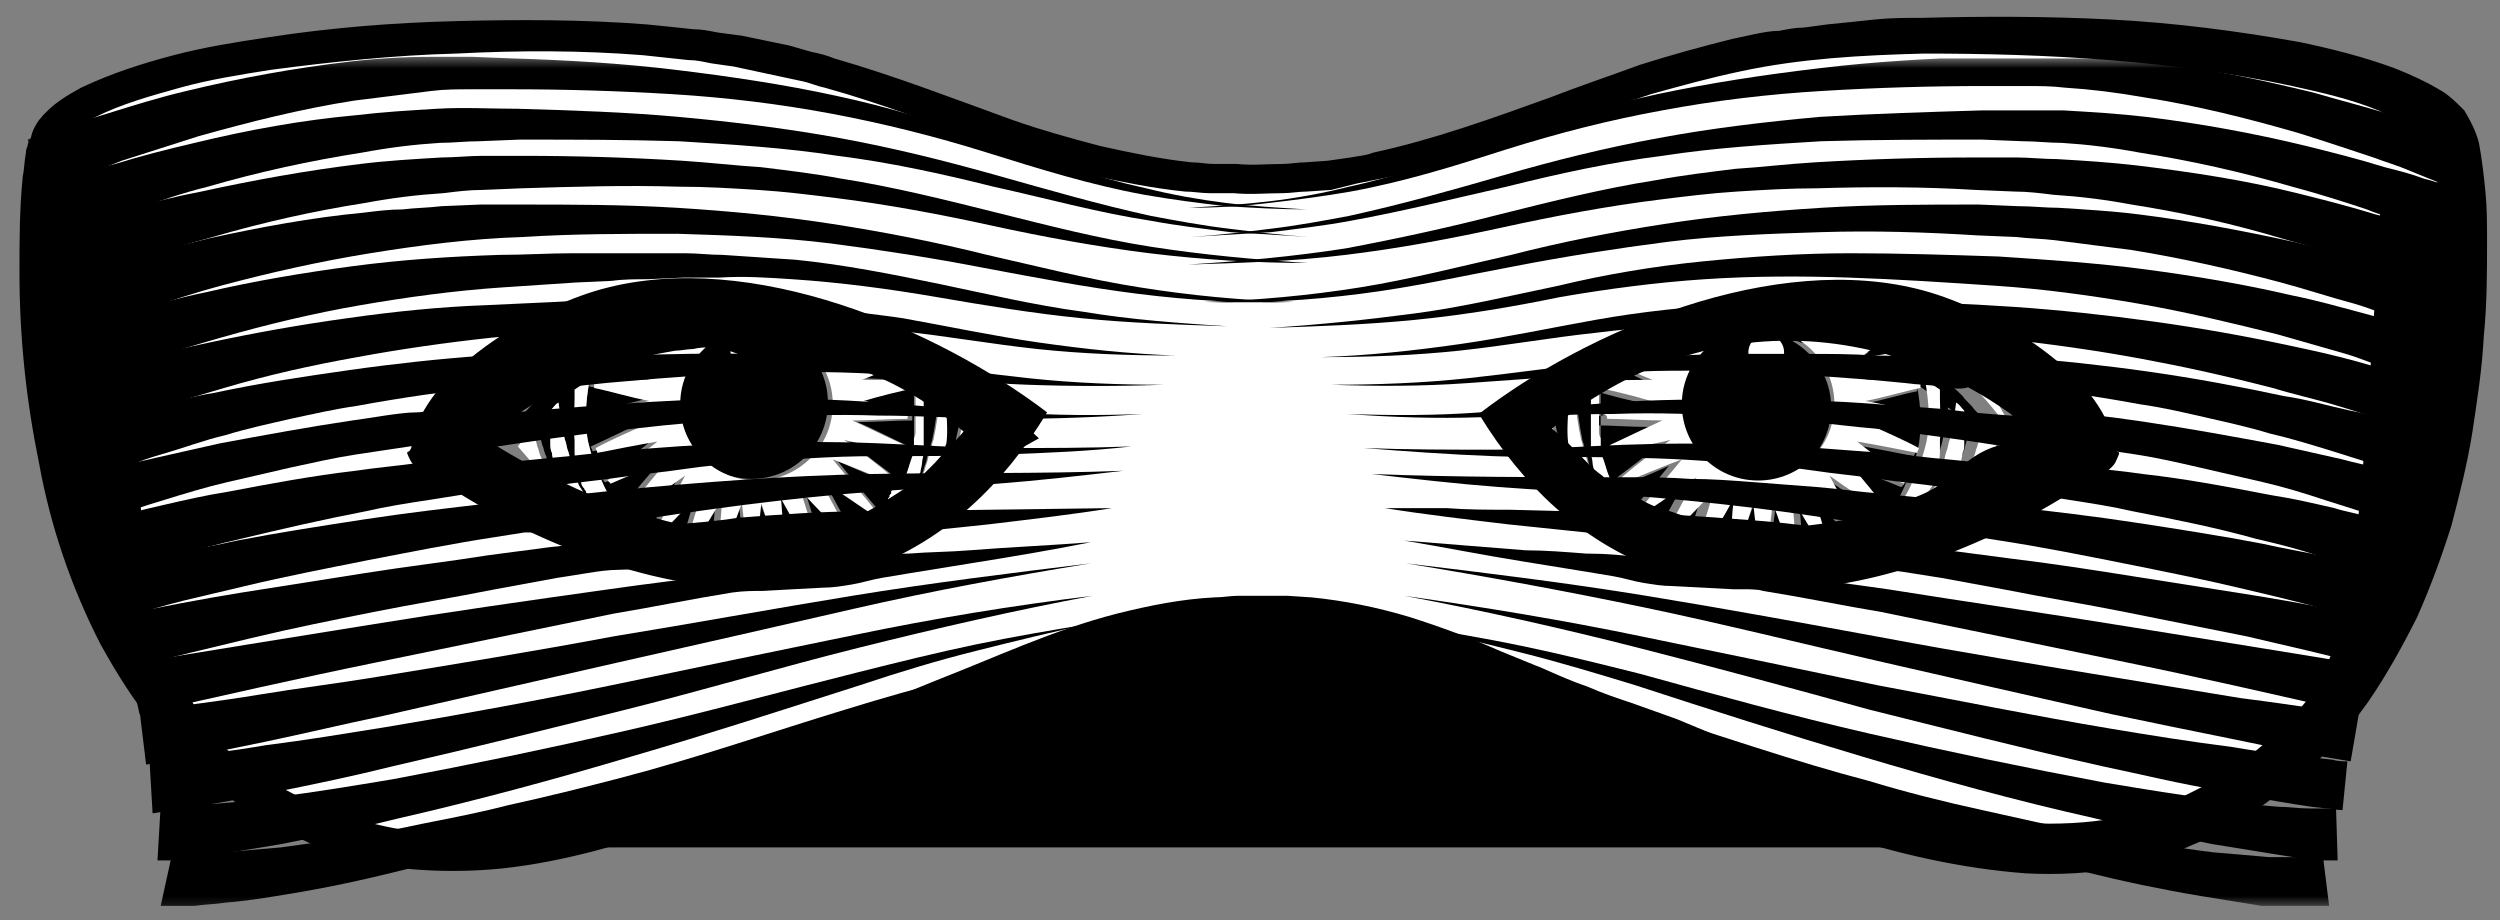 <svg xmlns="http://www.w3.org/2000/svg" xmlns:xlink="http://www.w3.org/1999/xlink" viewBox="0 0 154 56.7"><rect x="0" y="0" width="154" height="56.7" fill="#808080" stroke="none"/><style>.st2,.st3{clip-path:url(#SVGID_6_)}.st3{fill:#fff}.st6{clip-path:url(#SVGID_10_)}.st10{clip-path:url(#SVGID_17_)}.st11{enable-background:new}.st15{clip-path:url(#SVGID_23_)}.st18{clip-path:url(#SVGID_27_)}.st19{clip-path:url(#SVGID_30_)}.st23{clip-path:url(#SVGID_36_)}</style><defs><path id="SVGID_1_" d="M30.8 34.8h100.6v18.4H30.8z"/></defs><clipPath id="SVGID_2_"><use xlink:href="#SVGID_1_" overflow="visible"/></clipPath><path clip-path="url(#SVGID_2_)" d="M31.8 35.8h98.6v16.4H31.8z"/><defs><path id="SVGID_3_" d="M0 0h154v55.9H0z"/></defs><clipPath id="SVGID_4_"><use xlink:href="#SVGID_3_" overflow="visible"/></clipPath><g clip-path="url(#SVGID_4_)"><defs><path id="SVGID_5_" d="M0 0h154v55.9H0z"/></defs><clipPath id="SVGID_6_"><use xlink:href="#SVGID_5_" overflow="visible"/></clipPath><path class="st2" d="M42.2 33.8c.5-.9 1.3-2.1 1.9-3.2-.1 1.1-.2 2.5-.3 3.5-.5-.1-1-.2-1.6-.3M45.5 30.9c.1 1.1.3 2.3.4 3.3-.5 0-1.1 0-1.6-.1.4-.9.8-2.2 1.2-3.2M46.8 30.9c.4 1 .8 2.3 1.1 3.2-.5.1-1 .1-1.6.1.2-1 .4-2.2.5-3.3M48.1 30.6c.6 1 1.4 2.3 1.9 3.2-.5.1-1.1.2-1.7.3 0-1-.1-2.4-.2-3.5"/><path class="st2" d="M60.9 26.5c-.2.3-.4.6-.7.9-.1-.1-.1-.2-.2-.3l-.1-.1c-.1-.1-.1-.2-.2-.2-.1-.1-.1-.2-.2-.3l-.1-.1-.3-.3c-.1.4-.2.9-.3 1.4-.1.2-.1.4-.2.6-.1.2-.1.4-.2.6-.1.4-.3.7-.5 1 0 .1-.1.1-.1.2 0 0 0 .1-.1.1-.1.1-.2.1-.3.2 0-.1.1-.1.1-.2s.1-.1.1-.2.1-.1.1-.2c.1-.3.2-.6.3-1 0-.2.1-.4.1-.6 0-.2 0-.4.1-.6.1-.8 0-1.6 0-2.2v-.1l-.4-.4c-.1.7-.2 1.6-.4 2.5-.1.2-.1.5-.2.7-.1.2-.1.4-.2.7-.1.2-.1.4-.2.6 0 .1-.1.2-.1.3 0 .1-.1.2-.1.3-.1.2-.2.3-.2.4 0 .1-.1.1-.1.2l-.1.1-.2.2-.1.1v-.1s.1-.1.1-.2c0 0 0-.1.1-.1 0-.1.1-.1.1-.2.1-.1.1-.3.2-.4 0-.1 0-.2.1-.3 0-.1 0-.2.1-.3 0-.2.1-.4.1-.6 0-.2.1-.4.1-.7v-.7-2.5c0-.3 0-.6-.1-.8-.2-.2-.4-.3-.6-.4 0 .1 0 .2.1.3 0 .1 0 .3.1.4V27.8c0 .2-.1.3-.1.4-.2.5-.3 1.1-.6 1.6V30.1c-.6-.2-.6-.1-.6-.1v.1c0 .1-.1.1-.1.2v.1l-.1.1v.1c0 .1-.1.1-.1.1v.1c0 .1-.1.1-.1.2-.1.2-.3.4-.4.6 0 .1-.1.1-.1.2s-.1.1-.1.2l-.1.1c0 .1-.1.1-.1.2-.1.1-.2.3-.4.4-.1.1-.3.2-.4.4l-.2.2c-.1 0-.2.1-.3.1-.6.2-1.2.4-1.8.5-.3-1-.7-2.4-1.1-3.6.9 1 2.1 2.2 2.8 2.9l.2-.2c-.5-.9-1.3-2.4-1.9-3.5 1.1.7 2.4 1.6 3.2 2.2.1-.1.1-.2.2-.3-.7-.8-1.7-2-2.5-3 1.1.5 2.5 1.1 3.5 1.4.1-.1.1-.2.2-.3-.8-.6-2-1.5-3-2.3 1.1.2 2.5.5 3.6.7 0-.1.1-.3.1-.4-.9-.4-2.2-1.1-3.2-1.5 1.1 0 2.4-.1 3.4-.1v-.5c-1-.2-2.2-.5-3.3-.8 1-.2 2.2-.5 3.2-.8 0-.1 0-.3-.1-.4-1 0-2.2-.1-3.2-.1.8-.4 1.6-.8 2.4-1.1-.1 0-.2-.1-.2-.1-.1 0-.2-.1-.2-.1l-.6-.3c-.6.1-1.2.2-1.7.3.3-.2.5-.4.8-.6-.2 0-.3-.1-.5-.1-.1 0-.2 0-.3-.1-.1 0-.2 0-.3-.1-.2 0-.3-.1-.5-.1-.1 0-.2 0-.3-.1h-.2c-.2 0-.4-.1-.6-.1H49.1c-.2 0-.4 0-.5-.1 1.4.8 2.4 2.3 2.4 4.1 0 2.6-2.1 4.7-4.7 4.7s-4.7-2.1-4.7-4.7c0-1.8 1-3.3 2.4-4.1-.2 0-.4 0-.5.1h-1.4-.1c-.2 0-.4.1-.6.1h-.2c-.1 0-.2 0-.3.1-.2 0-.3.1-.5.1-.1 0-.2 0-.3.1-.1 0-.2 0-.3.1-.2 0-.3.1-.5.1.3.2.6.4.8.6-.5-.1-1.1-.2-1.7-.3-.2.1-.4.2-.7.3-.1 0-.2.1-.2.1-.1 0-.2.1-.2.1.8.4 1.6.8 2.4 1.1-1.1 0-2.4.1-3.4.1v.4c1 .2 2.3.6 3.4.8-1.1.3-2.5.6-3.5.8v.4c1 0 2.5.1 3.6.1-1.1.5-2.5 1.2-3.4 1.6 0 .1.1.2.1.3 1-.2 2.5-.5 3.7-.7-1 .8-2.3 1.8-3.1 2.4 0 0 0 .1.1.1 0 0 0 .1.1.1 1-.4 2.5-1 3.6-1.5-.9 1-2 2.3-2.6 3.1l.2.2c.9-.6 2.2-1.5 3.4-2.3-.7 1.2-1.5 2.8-2 3.7l.2.2c.7-.7 1.9-2 2.9-3-.4 1.2-.8 2.6-1.1 3.6-.6-.2-1.2-.3-1.8-.6-.1 0-.2-.1-.4-.1-.6-.5-1.1-1-1.5-1.5-.4-.5-.8-1.1-1.1-1.8-.3-.7-.6-1.4-.8-2.2-.2-.7-.2-1.4-.2-2.1 0-.6.1-1.3.2-1.9v-.1l-.9.6v.6c0 .7-.1 1.6 0 2.5v.7c0 .2 0 .4.1.7 0 .2.1.4.1.6 0 .1 0 .2.1.3 0 .1 0 .2.1.3.1.2.1.3.2.4 0 .1.1.1.1.2s.1.1.1.1c0 .1.1.2.1.2v.1l-.1-.1-.2-.2-.1-.1c0-.1-.1-.1-.1-.2-.1-.1-.2-.3-.2-.4 0-.1-.1-.2-.1-.3 0-.1-.1-.2-.1-.3-.1-.2-.2-.4-.2-.6-.1-.2-.1-.4-.2-.7-.1-.2-.1-.5-.2-.7-.2-.8-.3-1.6-.4-2.3-.2.1-.3.3-.5.5v2c0 .2 0 .4.1.6 0 .2.1.4.1.6.1.4.2.7.3 1 0 .1.1.1.1.2-.1-.1-.3-.2-.4-.4-.1-.2-.2-.5-.3-.7-.1-.2-.1-.4-.2-.6-.1-.2-.1-.4-.2-.6-.1-.4-.2-.8-.3-1.1-.3.3-.6.7-.9 1.1-.2-.3-.4-.6-.7-.9.4-.6.8-1.1 1.3-1.6.2-.3.5-.5.7-.8.2-.3.5-.5.8-.7.9-.8 1.8-1.5 2.8-2.1 2.7-1.6 5.8-2.5 9.2-2.5 3.3 0 6.4.9 9.1 2.5 1.3.8 2.6 1.7 3.7 2.8l.5.5c.3.6.8 1.2 1.3 1.9"/><path class="st3" d="M55.9 25.8c-1 0-2.3.1-3.4.1 1.1.5 2.3 1.1 3.2 1.5 0 .1-.1.3-.1.4-1-.2-2.4-.4-3.6-.7 1 .7 2.2 1.6 3 2.3-.1.1-.1.2-.2.3-1-.4-2.4-1-3.5-1.4.8 1 1.9 2.2 2.5 3-.1.1-.1.2-.2.3-.9-.6-2.2-1.5-3.2-2.2.7 1.2 1.4 2.6 1.9 3.5l-.2.2c-.7-.7-1.9-1.9-2.8-2.9.4 1.2.8 2.6 1.1 3.6-.1 0-.2.1-.4.1-.6-.9-1.3-2.1-1.9-3.2.1 1.1.2 2.5.3 3.5H48c-.3-.9-.8-2.2-1.1-3.2-.1 1.1-.3 2.3-.4 3.3h-.4c-.1-1-.3-2.3-.4-3.3-.4 1-.8 2.3-1.1 3.2h-.4c.1-1 .2-2.4.3-3.5-.6 1-1.4 2.3-1.9 3.2-.1 0-.2-.1-.4-.1.3-1 .7-2.5 1.1-3.6-1 1-2.2 2.3-2.9 3-.1 0-.1-.1-.2-.2.5-.9 1.3-2.4 2-3.7-1.1.8-2.5 1.7-3.4 2.3l-.2-.2c.7-.8 1.7-2.1 2.6-3.1-1.2.5-2.7 1.1-3.6 1.5 0 0 0-.1-.1-.1 0 0 0-.1-.1-.1.8-.6 2.1-1.6 3.1-2.4-1.2.2-2.7.5-3.7.7 0-.1-.1-.2-.1-.3.9-.5 2.3-1.1 3.4-1.6-1.2 0-2.6-.1-3.6-.1v-.4c1-.3 2.4-.6 3.5-.8-1.1-.2-2.4-.6-3.4-.8v-.2-.2c1 0 2.3-.1 3.4-.1-.8-.4-1.6-.8-2.4-1.1.1 0 .2-.1.2-.1.1 0 .2-.1.2-.1.2-.1.4-.2.7-.3.6.1 1.2.2 1.7.3-.3-.2-.5-.4-.8-.6.2 0 .3-.1.5-.1.1 0 .2 0 .3-.1.1 0 .2 0 .3-.1.2 0 .3-.1.5-.1.1 0 .2 0 .3-.1h.2c.2 0 .4-.1.6-.1H43.8c.2 0 .4 0 .5-.1-1.4.8-2.4 2.3-2.4 4.1 0 2.6 2.1 4.7 4.7 4.7s4.7-2.1 4.7-4.7c0-1.8-1-3.3-2.4-4.1.2 0 .4 0 .5.1h1.5c.2 0 .4.1.6.1h.2c.1 0 .2 0 .3.1.2 0 .3.1.5.1.1 0 .2 0 .3.1.1 0 .2 0 .3.1.2 0 .3.1.5.1-.3.2-.6.4-.8.6.5-.1 1.1-.2 1.7-.3l.6.3c.1 0 .2.1.2.1.1 0 .2.1.2.1-.8.4-1.6.8-2.4 1.1 1 0 2.3 0 3.2.1 0 .1.1.3.1.4-1 .2-2.2.5-3.2.8 1.1.2 2.3.5 3.3.8-.6 0-.6.1-.6.3"/><path class="st3" d="M47.2 21.7c0 .6-.5 1.1-1.1 1.1-.6 0-1.1-.5-1.1-1.1 0-.6.5-1.1 1.1-1.1.6 0 1.1.5 1.1 1.1"/><path class="st3" d="M61.2 26.4c-.1.1.1-.2 0 0-3.3-4.7-8.8-7.9-15-7.9-6.2 0-11.7 3.1-15 7.9l-.1-.2c2.9-5.8 7.7-10.3 15.1-10.3 7.4 0 12.1 4.6 15 10.5M60.6 28.2c-3.4 4.4-8.6 8-14.5 8-6.2 0-11.7-4-15-8.7 3.3 4.7 8.8 7.9 15 7.9 5.9-.1 11.2-2.9 14.5-7.2"/><path class="st3" d="M33.3 28.1c-.1-.2-.1-.4-.2-.6-.1-.4-.2-.8-.3-1.1-.3.3-.6.7-.9 1.1.6.7 1.2 1.4 1.8 2-.1-.2-.2-.5-.3-.7.1-.3 0-.5-.1-.7M38.2 31.5c-.4-.5-.8-1.1-1.1-1.8-.3-.7-.6-1.4-.8-2.2-.2-.7-.2-1.4-.2-2.1 0-.6.1-1.3.2-1.9v-.1l-.9.6v.6c0 .7-.1 1.6 0 2.5v.7c0 .2 0 .4.1.7 0 .2.1.4.1.6 0 .1 0 .2.1.3 0 .1 0 .2.1.3 0 .2.1.3.2.4 0 .1.1.1.1.2s.1.1.1.1c0 .1.1.2.1.2v.1l-.1-.1-.2-.2-.1-.1c0-.1-.1-.1-.1-.2-.1-.1-.2-.3-.2-.4 0-.1-.1-.2-.1-.3 0-.1-.1-.2-.1-.3-.1-.2-.2-.4-.2-.6-.1-.2-.1-.4-.2-.7-.1-.2-.1-.5-.2-.7-.2-.8-.3-1.6-.4-2.3-.2.1-.3.3-.5.5v2c0 .2 0 .4.1.6 0 .2.1.4.1.6.1.4.2.7.3 1 0 .1.1.1.1.2 1.6 1.4 3.4 2.5 5.4 3.3-.8-.4-1.3-1-1.7-1.5M60.1 27.1c-.1 0-.1 0 0 0-.1-.1-.2-.2-.2-.3-.1-.1-.1-.2-.2-.3l-.1-.1-.3-.3c-.1.4-.2.9-.3 1.4-.1.2-.1.4-.2.6-.1.2-.1.4-.2.6-.1.4-.3.7-.5 1 0 .1-.1.1-.1.2 0 0 0 .1-.1.1.9-.8 1.7-1.6 2.5-2.6-.2-.1-.3-.2-.3-.3"/><path class="st3" d="M58.1 28.5c0-.2.1-.4.1-.6 0-.2 0-.4.1-.6.1-.8 0-1.6 0-2.2V25l-.4-.4c-.1.7-.2 1.6-.4 2.5-.1.2-.1.5-.2.7-.1.2-.1.4-.2.7-.1.2-.1.4-.2.6 0 .1-.1.2-.1.3 0 .1-.1.2-.1.3-.1.2-.2.3-.2.4 0 .1-.1.1-.1.2l-.1.1-.2.2-.1.1v-.1s.1-.1.1-.2c0 0 0-.1.1-.1 0-.1.1-.1.1-.2.1-.1.1-.3.2-.4 0-.1 0-.2.1-.3 0-.1 0-.2.1-.3 0-.2.1-.4.1-.6 0-.2.1-.4.1-.7v-.7-2.5c0-.3 0-.6-.1-.8-.2-.2-.4-.3-.6-.4 0 .1 0 .2.1.3 0 .1 0 .3.1.4V26.5c0 .2 0 .3-.1.5v.7c0 .2-.1.3-.1.4-.2.5-.3 1.1-.6 1.6V30c-.6-.1-.6 0-.6 0v.1c0 .1-.1.1-.1.2v.1l-.1.1v.1l-.1.1v.1c0 .1-.1.1-.1.2-.1.2-.3.4-.4.6-.2.2-.3.4-.5.6-.1.1-.2.3-.4.4-.1.1-.3.2-.4.4l-.2.2c1.8-.7 3.6-1.7 5.1-2.9 0-.1.1-.1.1-.2s.1-.1.1-.2.1-.1.1-.2c-.2-.4-.1-.8 0-1.2"/><path class="st2" d="M112.7 33.8c-.5-.9-1.3-2.1-1.9-3.2.1 1.1.2 2.5.3 3.5.5-.1 1-.2 1.6-.3M109.4 30.9c-.1 1.1-.3 2.3-.4 3.3.5 0 1.1 0 1.6-.1-.4-.9-.8-2.2-1.2-3.2M108.1 30.9c-.4 1-.8 2.3-1.1 3.2.5.1 1 .1 1.6.1-.2-1-.4-2.2-.5-3.3M106.8 30.6c-.6 1-1.4 2.3-1.9 3.2.5.1 1.1.2 1.7.3 0-1 .1-2.4.2-3.5"/><path class="st2" d="M94 26.5c.2.3.4.6.7.9.1-.1.1-.2.2-.3l.1-.1c.1-.1.1-.2.2-.2.1-.1.1-.2.2-.3l.1-.1.3-.3c.1.4.2.9.3 1.4.1.2.1.4.2.6.1.2.1.4.2.6.1.4.3.7.5 1 0 .1.1.1.1.2 0 0 0 .1.1.1.1.1.2.1.3.2 0-.1-.1-.1-.1-.2s-.1-.1-.1-.2-.1-.1-.1-.2c-.1-.3-.2-.6-.3-1 0-.2-.1-.4-.1-.6 0-.2 0-.4-.1-.6-.1-.8 0-1.6 0-2.2v-.1l.4-.4c.1.7.2 1.6.4 2.5.1.2.1.5.2.7.1.2.1.4.2.7.1.2.1.4.2.6 0 .1.1.2.1.3 0 .1.1.2.1.3.1.2.2.3.2.4 0 .1.1.1.1.2l.1.1.2.2.1.1v-.1s-.1-.1-.1-.2c0 0 0-.1-.1-.1 0-.1-.1-.1-.1-.2-.1-.1-.1-.3-.2-.4 0-.1 0-.2-.1-.3 0-.1 0-.2-.1-.3 0-.2-.1-.4-.1-.6 0-.2-.1-.4-.1-.7v-.7-2.5c0-.3 0-.6.1-.8.2-.2.4-.3.6-.4 0 .1 0 .2-.1.3 0 .1 0 .3-.1.4V27.8c0 .2.1.3.1.4.2.5.3 1.1.6 1.6V30.1c0 .1.1.1.1.2v.1c0 .1.1.1.1.2v.1l.1.1v.1c0 .1.1.1.1.1v.1c0 .1.1.1.1.2.1.2.3.4.4.6 0 .1.1.1.1.2s.1.1.1.2l.1.1c0 .1.1.1.1.2.1.1.2.3.4.4.1.1.3.2.4.4l.2.2c.1 0 .2.1.3.1.6.2 1.2.4 1.8.5.3-1 .7-2.4 1.1-3.6-.9 1-2.1 2.2-2.8 2.9l-.2-.2c.5-.9 1.3-2.4 1.9-3.5-1.1.7-2.4 1.6-3.2 2.2-.1-.1-.1-.2-.2-.3.7-.8 1.7-2 2.5-3-1.1.5-2.5 1.1-3.5 1.4-.1-.1-.1-.2-.2-.3.8-.6 2-1.5 3-2.3-1.1.2-2.5.5-3.6.7 0-.1-.1-.3-.1-.4.9-.4 2.2-1.1 3.2-1.5-1.1 0-2.4-.1-3.4-.1v-.5c1-.2 2.2-.5 3.3-.8-1-.2-2.2-.5-3.2-.8 0-.1 0-.3.1-.4 1 0 2.2-.1 3.2-.1-.8-.4-1.6-.8-2.4-1.1.1 0 .2-.1.2-.1.1 0 .2-.1.2-.1l.6-.3c.6.1 1.2.2 1.7.3-.3-.2-.5-.4-.8-.6.2 0 .3-.1.5-.1.1 0 .2 0 .3-.1.1 0 .2 0 .3-.1.2 0 .3-.1.5-.1.1 0 .2 0 .3-.1h.2c.2 0 .4-.1.6-.1H105.3c.2 0 .4 0 .5-.1-1.4.8-2.4 2.3-2.4 4.1 0 2.6 2.1 4.7 4.7 4.7s4.7-2.1 4.7-4.7c0-1.8-1-3.3-2.4-4.1.2 0 .4 0 .5.1h1.5c.2 0 .4.1.6.1h.2c.1 0 .2 0 .3.1.2 0 .3.1.5.1.1 0 .2 0 .3.1.1 0 .2 0 .3.1.2 0 .3.1.5.1-.3.2-.6.4-.8.6.5-.1 1.1-.2 1.7-.3.2.1.4.2.7.3.1 0 .2.1.2.1.1 0 .2.1.2.1-.8.4-1.6.8-2.4 1.1 1.1 0 2.4.1 3.4.1v.4c-1 .2-2.3.6-3.4.8 1.1.3 2.5.6 3.5.8v.4c-1 0-2.5.1-3.6.1 1.1.5 2.5 1.2 3.4 1.6 0 .1-.1.2-.1.3-1-.2-2.5-.5-3.7-.7 1 .8 2.3 1.8 3.1 2.4 0 0 0 .1-.1.1 0 0 0 .1-.1.1-1-.4-2.5-1-3.6-1.5.9 1 2 2.3 2.6 3.1l-.2.2c-.9-.6-2.2-1.5-3.4-2.3.7 1.2 1.5 2.8 2 3.7l-.2.2c-.7-.7-1.9-2-2.9-3 .4 1.2.8 2.6 1.1 3.6.6-.2 1.2-.3 1.8-.6.1 0 .2-.1.4-.1.6-.5 1.1-1 1.5-1.5.4-.5.8-1.1 1.1-1.8.3-.7.6-1.4.8-2.2.2-.7.2-1.4.2-2.1 0-.6-.1-1.3-.2-1.9v-.1l.9.6v.6c0 .7.1 1.6 0 2.5v.7c0 .2 0 .4-.1.7 0 .2-.1.4-.1.6 0 .1 0 .2-.1.3 0 .1 0 .2-.1.3 0 .2-.1.3-.2.4 0 .1-.1.1-.1.2s-.1.1-.1.1c0 .1-.1.2-.1.2v.1l.1-.1.2-.2.1-.1c0-.1.1-.1.1-.2.1-.1.2-.3.2-.4 0-.1.1-.2.1-.3 0-.1.1-.2.1-.3.1-.2.2-.4.2-.6.1-.2.1-.4.2-.7.1-.2.1-.5.2-.7.2-.8.3-1.6.4-2.3.2.1.3.3.5.5v2c0 .2 0 .4-.1.6 0 .2-.1.4-.1.6-.1.4-.2.7-.3 1 0 .1-.1.1-.1.2.1-.1.3-.2.4-.4.1-.2.2-.5.3-.7.1-.2.1-.4.2-.6.1-.2.1-.4.2-.6.1-.4.2-.8.3-1.1.3.3.6.7.9 1.1.2-.3.4-.6.7-.9-.4-.6-.8-1.1-1.3-1.6-.2-.3-.5-.5-.7-.8-.3-.3-.5-.5-.8-.7-.9-.8-1.8-1.5-2.8-2.1-2.7-1.6-5.8-2.5-9.2-2.5-3.3 0-6.4.9-9.1 2.5-.7.4-1.9 1.4-3 2.5l-.5.5c-.5.6-1 1.2-1.5 1.9"/><path class="st3" d="M99 25.8c1 0 2.3.1 3.4.1-1.1.5-2.3 1.1-3.2 1.5 0 .1.1.3.1.4 1-.2 2.4-.4 3.6-.7-1 .7-2.2 1.6-3 2.3.1.1.1.2.2.3 1-.4 2.4-1 3.5-1.4-.8 1-1.9 2.2-2.5 3 .1.1.1.2.2.3.9-.6 2.2-1.5 3.2-2.2-.7 1.2-1.4 2.6-1.9 3.5l.2.2c.7-.7 1.9-1.9 2.8-2.9-.4 1.2-.8 2.6-1.1 3.6.1 0 .2.1.4.1.6-.9 1.3-2.1 1.9-3.2-.1 1.1-.2 2.5-.3 3.5h.4c.3-.9.8-2.2 1.1-3.2.1 1.1.3 2.3.4 3.3h.4c.1-1 .3-2.3.4-3.3.4 1 .8 2.3 1.1 3.2h.4c-.1-1-.2-2.4-.3-3.5.6 1 1.4 2.3 1.9 3.2.1 0 .2-.1.4-.1-.3-1-.7-2.5-1.1-3.6 1 1 2.2 2.3 2.9 3 .1 0 .1-.1.2-.2-.5-.9-1.3-2.4-2-3.7 1.1.8 2.5 1.7 3.4 2.3l.2-.2c-.7-.8-1.7-2.1-2.6-3.1 1.2.5 2.7 1.1 3.6 1.5 0 0 0-.1.1-.1 0 0 0-.1.1-.1-.8-.6-2.1-1.6-3.1-2.4 1.2.2 2.7.5 3.7.7 0-.1.1-.2.1-.3-.9-.5-2.3-1.1-3.4-1.6 1.2 0 2.6-.1 3.6-.1v-.4c-1-.3-2.4-.6-3.5-.8 1.1-.2 2.4-.6 3.4-.8v-.2-.2c-1 0-2.3-.1-3.4-.1.8-.4 1.6-.8 2.4-1.1-.1 0-.2-.1-.2-.1-.1 0-.2-.1-.2-.1-.2-.1-.4-.2-.7-.3-.6.1-1.2.2-1.7.3.3-.2.5-.4.8-.6-.2 0-.3-.1-.5-.1-.1 0-.2 0-.3-.1-.1 0-.2 0-.3-.1-.2 0-.3-.1-.5-.1-.1 0-.2 0-.3-.1h-.2c-.2 0-.4-.1-.6-.1H111.1c-.2 0-.4 0-.5-.1 1.4.8 2.4 2.3 2.4 4.1 0 2.6-2.1 4.7-4.7 4.7s-4.7-2.1-4.7-4.7c0-1.8 1-3.3 2.4-4.1-.2 0-.4 0-.5.1h-1.4-.1c-.2 0-.4.1-.6.1h-.2c-.1 0-.2 0-.3.1-.2 0-.3.1-.5.1-.1 0-.2 0-.3.1-.1 0-.2 0-.3.1-.2 0-.3.1-.5.1.3.2.6.4.8.6-.5-.1-1.1-.2-1.7-.3l-.6.3c-.1 0-.2.1-.2.1-.1 0-.2.1-.2.1.8.4 1.6.8 2.4 1.1-1 0-2.3 0-3.2.1 0 .1-.1.3-.1.4 1 .2 2.2.5 3.2.8-1.1.2-2.3.5-3.3.8.6 0 .6.1.6.3"/><path class="st3" d="M107.7 21.7c0 .6.5 1.1 1.1 1.1.6 0 1.1-.5 1.1-1.1 0-.6-.5-1.1-1.1-1.1-.6 0-1.1.5-1.1 1.1"/><path class="st3" d="M93.7 26.4c.1.1-.1-.2 0 0 3.3-4.7 8.8-7.9 15-7.9 6.2 0 11.7 3.1 15 7.9l.1-.2c-2.9-5.8-7.7-10.3-15.1-10.3-7.4 0-12.1 4.6-15 10.5M94.3 28.2c3.4 4.4 8.6 8 14.5 8 6.2 0 11.7-4 15-8.7-3.3 4.7-8.8 7.9-15 7.9-5.9-.1-11.2-2.9-14.5-7.2"/><path class="st3" d="M121.6 28.1c.1-.2.1-.4.2-.6.1-.4.2-.8.3-1.1.3.3.6.7.9 1.1-.6.7-1.2 1.4-1.8 2 .1-.2.2-.5.3-.7-.1-.3 0-.5.1-.7M116.7 31.5c.4-.5.8-1.1 1.1-1.8.3-.7.6-1.4.8-2.2.2-.7.2-1.4.2-2.1 0-.6-.1-1.3-.2-1.9v-.1l.9.6v.6c0 .7.1 1.6 0 2.5v.7c0 .2 0 .4-.1.7 0 .2-.1.4-.1.6 0 .1 0 .2-.1.3 0 .1 0 .2-.1.3 0 .2-.1.3-.2.4 0 .1-.1.1-.1.2s-.1.1-.1.1c0 .1-.1.2-.1.2v.1l.1-.1.2-.2.1-.1c0-.1.1-.1.1-.2.1-.1.2-.3.2-.4 0-.1.1-.2.1-.3 0-.1.1-.2.1-.3.1-.2.2-.4.2-.6.1-.2.1-.4.2-.7.1-.2.1-.5.2-.7.2-.8.3-1.6.4-2.3.2.1.3.3.5.5v2c0 .2 0 .4-.1.6 0 .2-.1.4-.1.6-.1.4-.2.7-.3 1 0 .1-.1.1-.1.2-1.6 1.4-3.4 2.5-5.4 3.3.8-.4 1.3-1 1.7-1.5M94.8 27.1c.1 0 .1 0 0 0 .1-.1.2-.2.2-.3.1-.1.1-.2.2-.3l.1-.1.3-.3c.1.4.2.9.3 1.4.1.2.1.4.2.6.1.2.1.4.2.6.1.4.3.7.5 1 0 .1.1.1.1.2 0 0 0 .1.1.1-.9-.8-1.7-1.6-2.5-2.6.2-.1.3-.2.3-.3"/><path class="st3" d="M96.8 28.5c0-.2-.1-.4-.1-.6 0-.2 0-.4-.1-.6-.1-.8 0-1.6 0-2.2V25l.4-.4c.1.7.2 1.6.4 2.5.1.2.1.5.2.7.1.2.1.4.2.7.1.2.1.4.2.6 0 .1.1.2.1.3 0 .1.1.2.1.3.1.2.2.3.2.4 0 .1.1.1.1.2l.1.1.2.2.1.1v-.1s-.1-.1-.1-.2c0 0 0-.1-.1-.1 0-.1-.1-.1-.1-.2-.1-.1-.1-.3-.2-.4 0-.1 0-.2-.1-.3 0-.1 0-.2-.1-.3 0-.2-.1-.4-.1-.6 0-.2-.1-.4-.1-.7v-.7-2.5c0-.3 0-.6.1-.8.2-.2.4-.3.6-.4 0 .1 0 .2-.1.3 0 .1 0 .3-.1.4V26.5c0 .2 0 .3.1.5v.7c0 .2.1.3.1.4.2.5.3 1.1.6 1.6V30c0 .1.1.1.1.2v.1c0 .1.1.1.1.2v.1l.1.1v.1l.1.1v.1c0 .1.1.1.1.2.1.2.3.4.4.6.2.2.3.4.5.6.1.1.2.3.4.4.1.1.3.2.4.4l.2.2c-1.8-.7-3.6-1.7-5.1-2.9 0-.1-.1-.1-.1-.2s-.1-.1-.1-.2-.1-.1-.1-.2c.7-.6.6-1 .5-1.4"/></g><g><defs><path id="SVGID_7_" d="M0 0h154v55.9H0z"/></defs><clipPath id="SVGID_8_"><use xlink:href="#SVGID_7_" overflow="visible"/></clipPath><g clip-path="url(#SVGID_8_)"><defs><path id="SVGID_9_" d="M0 0h154v55.9H0z"/></defs><clipPath id="SVGID_10_"><use xlink:href="#SVGID_9_" overflow="visible"/></clipPath><path d="M151.3 9c-1-5.2-22.4-7.7-37.6-6.6-15.2 1.2-22.8 8.7-36.7 8.7S55.4 3.6 40.3 2.5C25.1 1.3 3.7 3.8 2.7 9S.4 43.4 20.5 51.1c10.9 4.1 23.9-2.9 33-6.2 6.8-2.5 13.8-6.1 23-6.1h1.1c9.2 0 14.7 3.1 23 6.1 7.3 2.6 22.1 10.3 33 6.2 20-7.7 18.7-36.9 17.7-42.1M57.6 30.4c-1.3 1-2.8 1.9-4.4 2.4-8.5 3.2-18.5-1-25.2-5.5 9.7-8.7 23.2-10.1 33.6-.5-1.5.6-2.7 2.6-4 3.6m44.8 2.5c-1.6-.6-3.1-1.4-4.4-2.4-1.3-1-2.4-3-3.9-3.7 10.4-9.6 23.9-8.2 33.6.5-6.8 4.5-16.8 8.7-25.3 5.6" clip-path="url(#SVGID_10_)" fill="#fff"/><path class="st6" d="M149.9 9.3c0-.1-.1-.3-.3-.6-.2-.2-.5-.5-.8-.7-.7-.4-1.5-.8-2.3-1.2-1.7-.7-3.5-1.1-5.3-1.5-3.7-.8-7.5-1.3-11.3-1.6-3.8-.3-7.6-.4-11.4-.4-3.8.1-7.6.3-11.3 1.1-1.9.4-3.7.9-5.5 1.4l-5.4 1.8c-1.8.7-3.6 1.3-5.5 1.9-.9.3-1.9.6-2.8.8-.9.3-1.9.5-2.9.7l-1.5.3-1.6.4-1.5.1c-.5 0-1 .1-1.5.1-1 0-2 .1-3 0h-1.5c-.5 0-1-.1-1.5-.1-2-.2-3.9-.6-5.8-1-1.9-.5-3.8-1-5.6-1.7-3.6-1.3-7.2-2.7-10.8-3.7-.5-.1-.9-.3-1.4-.4L48 4.7c-.9-.2-1.9-.4-2.8-.6l-1.4-.2c-.5-.1-.9-.2-1.4-.2-.9-.1-1.9-.2-2.8-.3-3.8-.3-7.6-.3-11.5-.1-3.8.1-7.6.5-11.4 1-1.9.3-3.8.6-5.6 1.1-1.8.5-3.6 1-5.2 1.8-.8.4-1.5.9-2 1.4-.1.1-.1.3-.2.4 0 .1 0 .1-.1.2 0 .1 0 .2-.1.3-.1.4-.1.9-.2 1.4-.2 1.9-.2 3.8-.2 5.7 0 3.8.4 7.6 1.2 11.3.8 3.7 2 7.3 3.7 10.6 1.8 3.3 4.1 6.3 7 8.5.7.6 1.5 1 2.3 1.5.8.4 1.6.9 2.5 1.2.9.4 1.7.7 2.6.9.4.1.9.2 1.3.3.5.1.9.2 1.4.2 3.6.4 7.4-.2 11-1.1 3.6-1 7.2-2.4 10.8-3.8 1.8-.7 3.6-1.5 5.4-2.2.9-.4 1.8-.7 2.7-1l2.7-1.1c3.6-1.4 7.2-3.1 11.1-4.1 2-.5 4-.9 6-1 .5 0 1-.1 1.5-.1h3l1.5.1c2 .2 4 .6 6 1.2 1.9.6 3.8 1.3 5.6 2.1l2.7 1.1c.9.4 1.8.8 2.7 1.1.9.4 1.8.7 2.7 1l1.4.5 1.4.5c3.6 1.5 7.1 3 10.7 4.1 1.8.6 3.6 1.1 5.4 1.5 1.8.4 3.7.7 5.5.8 1.8.1 3.7 0 5.4-.3l.7-.1c.2-.1.4-.1.6-.2.4-.1.8-.3 1.3-.4.4-.2.8-.4 1.3-.5l.6-.3.6-.3.6-.3.3-.2.3-.2 1.1-.7c.7-.5 1.5-1.1 2.1-1.7 1.4-1.2 2.6-2.6 3.6-4.1 1.1-1.5 2-3.1 2.7-4.8.8-1.7 1.4-3.4 1.9-5.2.5-1.8 1-3.6 1.3-5.5.3-1.9.5-3.7.7-5.6.1-1.9.2-3.8.2-5.6 0-.9-.1-1.9-.1-2.8.1-.8 0-1.8-.2-2.6m2.8-.5c.2 1.1.3 2 .4 3 .1 1 .1 2 .1 3 0 2 0 3.9-.2 5.9-.1 2-.4 3.9-.7 5.9-.3 1.9-.8 3.9-1.3 5.8-.6 1.9-1.3 3.8-2.1 5.6-.9 1.8-1.9 3.6-3 5.2-1.2 1.7-2.5 3.2-4.1 4.5-.7.7-1.6 1.3-2.4 1.9l-1.3.8-.3.2-.3.2-.7.4-.7.4c-.2.1-.5.2-.7.3-.5.2-.9.4-1.4.6-.5.2-1 .4-1.5.5-.3.1-.5.1-.8.2l-.8.2c-2 .4-4.1.5-6.1.4-4-.3-7.9-1.2-11.6-2.4-3.7-1.2-7.3-2.7-10.9-4.1l-1.3-.5-1.3-.5-2.8-1c-.9-.3-1.8-.7-2.7-1l-1.4-.5-1.4-.4c-1.8-.6-3.6-1-5.4-1.4-1.8-.3-3.6-.6-5.4-.7l-1.4-.1H75c-1.8 0-3.6.1-5.5.4-1.8.2-3.7.6-5.5 1.1-1.8.5-3.6 1.1-5.4 1.8l-2.7 1c-.9.3-1.8.7-2.7 1l-5.4 2.1c-3.6 1.4-7.3 2.8-11.1 3.8-1.9.5-3.9.9-5.8 1.1-2 .2-4 .2-6 0-.5 0-1-.2-1.5-.2-.5-.1-1-.2-1.5-.4-1-.3-1.9-.6-2.9-1-.9-.4-1.8-.9-2.7-1.3-.8-.5-1.7-1.1-2.5-1.7-1.6-1.2-3.1-2.6-4.3-4.2-1.3-1.6-2.3-3.2-3.3-5-1.8-3.5-3.1-7.3-3.8-11.2-.8-3.9-1.2-7.8-1.2-11.7 0-2 0-3.9.2-5.9.1-.5.1-1 .2-1.5 0-.1 0-.2.1-.4 0-.2.1-.3.2-.5.1-.5.3-.8.5-1.1.8-1 1.7-1.5 2.6-2 1.9-.9 3.8-1.5 5.7-2 1.9-.5 3.8-.8 5.8-1.1 3.9-.6 7.7-.9 11.6-1 3.9-.1 7.8-.1 11.7.2 1 .1 2 .2 2.9.3.5 0 1 .1 1.5.2l1.5.2c1 .2 1.9.4 2.9.6l1.4.4c.5.1.9.2 1.4.4 3.8 1.1 7.4 2.5 11 3.8 1.7.6 3.5 1.1 5.4 1.6 1.8.4 3.7.8 5.6 1 .5 0 .9.1 1.4.1h1.4c.9.1 1.9 0 2.8 0 .5 0 .9-.1 1.4-.1l1.4-.1 1.4-.2c.5-.1.9-.1 1.4-.3 3.7-.8 7.3-2.1 10.9-3.4 1.8-.7 3.6-1.3 5.5-2 1.9-.6 3.7-1.1 5.7-1.6l1.4-.3c.5-.1 1-.2 1.5-.2.5-.1 1-.2 1.5-.2l1.5-.2c1-.1 2-.2 2.9-.3 1-.1 1.9-.1 2.9-.1 3.8-.1 7.7-.1 11.6.1 3.9.2 7.8.7 11.7 1.4 1.9.4 3.9.9 5.8 1.6 1 .4 1.9.8 2.9 1.4.5.3.9.7 1.4 1.2.3.5.7 1.2.9 2"/><path class="st6" d="M58.5 31.6c-1.2.8-2.4 1.6-3.7 2.1-.3.1-.7.3-1 .4-.3.1-.7.2-1 .3-.3.1-.7.2-1 .2l-1 .2-.5.1h-.5l-1 .1h-2.1c-1.4-.1-2.8-.2-4.1-.4-2.7-.5-5.3-1.3-7.8-2.4-2.5-1.1-4.9-2.4-7.1-3.9l-1.1-.7 1-.9c2.4-2.1 5.1-3.9 8-5.3 1.5-.7 3-1.2 4.5-1.7l1.2-.3c.4-.1.8-.2 1.2-.2.4-.1.8-.1 1.2-.2.4-.1.8-.2 1.2-.4l.6-.2c.2-.1.4-.1.6-.2.4-.1.9-.2 1.3-.1.9 0 1.7.3 2.5.7l1.2.6c.4.2.8.3 1.2.4.4.1.8.2 1.2.4.4.1.8.3 1.1.5 3 1.3 5.8 3 8.2 5.2L64 27l-1.8 1c-.5.3-1 .8-1.6 1.5-.3.3-.6.7-.9 1-.4.3-.7.7-1.2 1.1m-1.7-2.3l.8-.8.9-1c.3-.3.7-.7 1-1.1.4-.4.8-.7 1.4-1l-.3 2.3c-2.1-2-4.6-3.8-7.3-4.8-.3-.1-.7-.2-1-.4-.3-.1-.7-.2-1-.3-.7-.2-1.5-.2-2.2-.1-.4 0-.7.1-1.1.1h-1c-.3-.1-.7-.1-1-.2l-1.1-.4c-.4-.1-.7-.2-1.1-.2-.4 0-.7 0-1.1.1-.4 0-.7.1-1.1.1l-1.1.2c-1.4.3-2.9.7-4.2 1.3-2.7 1.2-5.3 2.8-7.5 4.8l-.1-1.6c2.2 1.4 4.4 2.7 6.8 3.8 2.4 1.1 4.8 1.9 7.3 2.4 1.3.3 2.5.4 3.8.4h.9c.3 0 .6 0 .9-.1l.9-.1.5-.1.5-.1.9-.2.9-.3.9-.3c.3-.1.6-.3.8-.4 1-.6 2-1.2 3-2M101.9 34.2c-.9-.3-1.8-.8-2.6-1.3-.4-.2-.8-.5-1.2-.8-.2-.1-.4-.3-.6-.4l-.3-.2-.1-.1-.2-.1c-.8-.7-1.3-1.5-1.9-2.1-.5-.7-1.1-1.2-1.6-1.6l-1.3-.7 1.1-.9c1.2-1 2.5-2 3.8-2.9 1.3-.9 2.8-1.6 4.3-2.2 3-1.2 6.2-1.8 9.5-1.7 3.2.1 6.4.9 9.4 2.1 3 1.3 5.7 3 8.2 5.1l1.2 1-1.3 1c-.5.3-1 .6-1.4 1l-.6.6c-.2.2-.4.5-.6.7-.4.5-.8.9-1.3 1.2-.5.3-1.1.5-1.6.6l-1.8.3c-.6.1-1.1.3-1.7.5-.6.2-1.1.4-1.6.5l-1.7.5c-2.2.6-4.6 1-6.9 1.1-2.5 0-4.9-.3-7.2-1.2m1-2.7c1.9.7 4 1 6.1 1 2.1 0 4.2-.3 6.3-.9.5-.2 1-.3 1.5-.5l1.5-.6c.5-.2 1-.5 1.4-.8.4-.3.8-.7 1.3-1.1.8-.7 1.8-1.2 2.9-1.3.6-.1 1.1-.2 1.6-.4.3-.1.5-.3.7-.4l.7-.4-.1 1.9c-2.1-2.1-4.6-3.8-7.3-5-2.7-1.2-5.7-1.9-8.6-2-3-.1-5.9.4-8.7 1.5-1.4.5-2.7 1.2-4 2-1.3.8-2.5 1.7-3.5 2.8l-.2-1.6c1 .5 1.7 1.2 2.4 1.9.6.6 1.2 1.3 1.8 1.7l.1.1.1.1.3.2c.2.1.3.2.5.3.4.2.7.4 1.1.6.6.4 1.3.7 2.1.9"/></g></g><g><defs><path id="SVGID_11_" d="M0 0h154v55.9H0z"/></defs><clipPath id="SVGID_12_"><use xlink:href="#SVGID_11_" overflow="visible"/></clipPath><g clip-path="url(#SVGID_12_)"><defs><path id="SVGID_13_" d="M0 0h154v55.9H0z"/></defs><clipPath id="SVGID_14_"><use xlink:href="#SVGID_13_" overflow="visible"/></clipPath><defs><filter id="Adobe_OpacityMaskFilter" filterUnits="userSpaceOnUse" x="1.1" y="2.7" width="80" height="54"><feColorMatrix values="1 0 0 0 0 0 1 0 0 0 0 0 1 0 0 0 0 0 1 0"/></filter></defs><mask maskUnits="userSpaceOnUse" x="1.1" y="2.7" width="80" height="54" id="SVGID_15_"><g filter="url(#Adobe_OpacityMaskFilter)"><defs><path id="SVGID_16_" d="M1.7 3.5h78.8V56H1.7z"/></defs><clipPath id="SVGID_17_" clip-path="url(#SVGID_14_)"><use xlink:href="#SVGID_16_" overflow="visible"/></clipPath><path class="st10" d="M1.7 2.9h98.6V56H1.7z"/><g class="st11"><defs><path id="SVGID_18_" d="M1.7 2.9h98.6V56H1.7z"/></defs><clipPath id="SVGID_19_" class="st10"><use xlink:href="#SVGID_18_" overflow="visible"/></clipPath><path d="M151.3 9.2c-1-5.2-22.4-7.7-37.6-6.6-15.2 1.2-22.8 8.6-36.7 8.6-13.9 0-21.6-7.5-36.7-8.6C25.1 1.5 3.7 4 2.7 9.2c-1 5.2-2.3 34.4 17.8 42.1 10.9 4.1 23.9-2.9 33-6.2 6.8-2.5 13.8-6.1 23-6.1h1.1c9.2 0 14.7 3.1 23 6.1 7.3 2.6 22.1 10.3 33 6.2 20-7.7 18.7-36.9 17.7-42.1M24.7 27.9c19.1-19 37.1-1.3 37.1-1.3-13.4 19.6-37.1 1.3-37.1 1.3m67.5-1.3s18-17.7 37.1 1.3c0 0-23.7 18.3-37.1-1.3" clip-path="url(#SVGID_19_)" fill="#fff"/></g></g></mask><g clip-path="url(#SVGID_14_)" mask="url(#SVGID_15_)" enable-background="new"><defs><path id="SVGID_20_" d="M1.1 2.7h80v54h-80z"/></defs><clipPath id="SVGID_21_"><use xlink:href="#SVGID_20_" overflow="visible"/></clipPath><g clip-path="url(#SVGID_21_)"><defs><path id="SVGID_22_" d="M1.7 3.5h78.8V56H1.7z"/></defs><clipPath id="SVGID_23_"><use xlink:href="#SVGID_22_" overflow="visible"/></clipPath><path class="st15" d="M1.7 8.6C3.4 8 4.9 7.5 6.6 7c1.6-.5 3.2-1 4.9-1.4 3.3-.8 6.6-1.4 10-1.8 1.7-.2 3.4-.3 5.1-.3h2.5l2.5.1c3.3.1 6.7.3 10 .7 3.3.4 6.7.9 9.9 1.6 3.3.7 6.5 1.7 9.6 2.8 3.1 1.1 6.3 2.2 9.5 2.9 1.6.4 3.3.7 4.9.9 1.6.2 3.3.3 5 .4-1.7 0-3.3-.1-5-.2-1.7-.2-3.3-.4-5-.7-3.3-.6-6.5-1.6-9.7-2.6-3.2-1-6.4-1.8-9.6-2.4-3.2-.6-6.5-1-9.8-1.2-3.3-.2-6.6-.3-9.9-.3H29c-.8 0-1.6 0-2.4.1l-4.8.6c-3.2.5-6.4 1.3-9.6 2.2-1.6.5-3.1 1-4.7 1.5L3 11.7 1.7 8.6z"/><path class="st15" d="M2.3 11.6c.8-.3 1.6-.6 2.4-.8.8-.3 1.6-.5 2.4-.7 1.6-.5 3.2-.9 4.9-1.3 3.3-.8 6.6-1.4 9.9-1.7 1.7-.2 3.3-.3 5-.4 1.7-.1 3.3 0 5 0 3.3.1 6.6.2 9.9.5 3.3.3 6.6.7 9.9 1.3 3.3.6 6.5 1.4 9.7 2.3 3.2.9 6.3 1.8 9.5 2.5 1.6.3 3.2.6 4.9.8 1.6.2 3.3.4 4.9.5-1.6-.1-3.3-.2-4.9-.3-1.6-.2-3.3-.4-4.9-.7-3.3-.5-6.5-1.4-9.7-2.1-3.2-.8-6.4-1.5-9.6-1.9-3.2-.5-6.5-.7-9.8-.9-3.3-.1-6.5-.1-9.8-.1l-2.5.1c-.8 0-1.6.1-2.4.1-1.6.1-3.2.3-4.8.6-3.2.5-6.4 1.2-9.5 2.1-1.6.4-3.1.9-4.6 1.5-.8.3-1.5.5-2.3.8-.7.3-1.5.6-2.2.9l-1.4-3.1z"/><path class="st15" d="M2.8 14.5c.8-.3 1.6-.6 2.4-.8.8-.3 1.6-.5 2.4-.7 1.6-.5 3.2-.9 4.8-1.2 3.2-.7 6.5-1.3 9.8-1.7 1.6-.2 3.3-.3 5-.4.8 0 1.7-.1 2.5-.1h2.5c3.3 0 6.6.1 9.8.3 1.6.1 3.3.3 4.9.4 1.6.2 3.3.4 4.9.7 3.2.5 6.4 1.3 9.6 2.1 3.2.8 6.3 1.6 9.5 2.1s6.5.8 9.7 1c-3.3 0-6.5-.2-9.8-.6-3.2-.4-6.5-1-9.7-1.7-3.2-.7-6.4-1.3-9.6-1.7-1.6-.2-3.2-.4-4.8-.5-1.6-.1-3.2-.2-4.9-.2-3.2-.1-6.5 0-9.7.1l-2.4.1c-.8 0-1.6.1-2.4.2-1.6.1-3.2.3-4.8.6-3.2.5-6.3 1.2-9.4 2.1-1.5.4-3.1.9-4.6 1.4-.8.3-1.5.5-2.3.8-.7.3-1.5.6-2.2.9l-1.2-3.2z"/><path class="st15" d="M3.4 17.4c.8-.3 1.6-.5 2.4-.8.8-.2 1.6-.5 2.3-.7 1.6-.4 3.1-.8 4.7-1.2 3.2-.7 6.4-1.3 9.6-1.6.8-.1 1.6-.2 2.4-.2.8-.1 1.6-.1 2.4-.2l2.4-.1H32c3.2 0 6.4 0 9.7.2 3.2.2 6.4.5 9.6 1 3.2.5 6.3 1.1 9.5 1.9 3.1.7 6.2 1.5 9.4 2 3.1.5 6.3.8 9.5.9-3.2.1-6.4-.1-9.6-.5-3.2-.4-6.3-1-9.5-1.6-3.1-.6-6.3-1.1-9.4-1.5-3.2-.4-6.3-.5-9.5-.6-3.2 0-6.4 0-9.5.2-3.2.1-6.3.5-9.4 1-3.1.5-6.2 1.2-9.2 2-1.5.4-3 .9-4.5 1.4-.7.3-1.5.5-2.2.8-.9.2-1.6.5-2.3.7l-1.2-3.1z"/><path class="st15" d="M3.9 20.4c.8-.3 1.5-.5 2.2-.7.7-.2 1.5-.4 2.2-.6 1.5-.4 2.9-.8 4.4-1.1 3-.7 6-1.2 9-1.6 3-.4 6-.6 9.1-.7 1.5 0 3-.1 4.5-.1H42.2c.8 0 1.5.1 2.3.1l4.5.3c3 .3 6 .9 8.9 1.5 2.9.6 5.8 1.3 8.8 1.7 3 .5 5.9.7 8.9.9-3-.1-6-.2-9-.5s-6-.8-8.9-1.3c-2.9-.5-5.9-.9-8.9-1.1-1.5-.1-3-.2-4.5-.1h-2.2l-2.2.1c-.7 0-1.5 0-2.2.1l-2.2.1-4.5.3c-3 .2-5.9.6-8.8 1.1-2.9.5-5.8 1.2-8.6 2-1.4.4-2.8.8-4.2 1.3-.7.2-1.4.5-2.1.7-.7.2-1.4.5-2 .8l-1.4-3.2z"/><path class="st15" d="M4.5 23.3c1.4-.5 2.8-.8 4.2-1.2 1.4-.4 2.8-.7 4.2-1 2.8-.6 5.6-1.1 8.5-1.5 2.8-.4 5.7-.7 8.5-.8l4.3-.2c1.4-.1 2.8-.1 4.3-.1h4.3c1.4.1 2.9.1 4.3.2 2.8.2 5.7.5 8.5.9 2.8.5 5.6 1.1 8.4 1.5 2.8.4 5.6.7 8.4.8-2.8 0-5.7-.1-8.5-.4-2.8-.3-5.6-.8-8.4-1.1-2.8-.3-5.6-.5-8.4-.5h-4.2c-1.4.1-2.8.1-4.2.2l-4.2.3-4.2.4c-2.8.3-5.6.7-8.3 1.2-2.8.5-5.5 1.1-8.2 1.9-1.4.4-2.7.8-4 1.2-1.3.4-2.7.9-3.9 1.3l-1.4-3.1z"/><path class="st15" d="M5 26.2c1.4-.4 2.8-.8 4.1-1.1 1.4-.3 2.8-.7 4.1-.9 2.8-.6 5.5-1 8.3-1.4 2.8-.4 5.6-.7 8.4-.9.7-.1 1.4-.1 2.1-.2.3 0 .7 0 1.1.1.4.1.7.3 1.1.3 1.4-.1 2.8-.2 4.2-.2 5.6-.2 11.2-.2 16.7.4 2.8.3 5.5.7 8.3 1 2.8.3 5.6.4 8.3.4-2.8.1-5.6.1-8.4 0-2.8-.1-5.6-.4-8.3-.6-5.5-.4-11.1-.1-16.6.4-1.4.1-2.8.3-4.1.4-.7.1-1.4.4-2.1 0-.2-.1-.4-.2-.5-.2h-.5c-.3 0-.7.1-1 .1-2.7.3-5.5.7-8.2 1.2-1.4.2-2.7.5-4.1.8-1.3.3-2.7.6-4 1-1.3.3-2.6.8-4 1.2-.7.2-1.3.4-1.9.7-.6.2-1.3.5-1.9.7L5 26.2z"/><path class="st15" d="M5.6 29.2c1.4-.4 2.7-.7 4-1 1.3-.3 2.7-.6 4-.9 2.7-.5 5.4-1 8.1-1.4.7-.1 1.4-.2 2-.3.7-.1 1.4-.2 2-.2.3 0 .7-.1 1-.1.3-.1.7-.1 1-.1.3 0 .7 0 1 .1.4.1.7.3 1.1.3 2.7-.3 5.4-.5 8.1-.7 5.4-.4 10.9-.5 16.3-.1 2.7.2 5.4.5 8.1.6 2.7.2 5.4.2 8.1.1-2.7.2-5.4.3-8.2.3-2.7 0-5.4-.2-8.1-.2-2.7-.1-5.4 0-8.1.2-1.3.1-2.7.2-4 .3-1.3.1-2.7.3-4 .4-2.7.3-5.4.7-8 1.1-.3.1-.7.2-1 .2h-.5c-.2 0-.3 0-.5-.1-.4-.1-.7-.3-1.1-.4h-.5l-.5.1c-.7.1-1.3.2-2 .3-.7.1-1.3.2-2 .3-1.3.2-2.6.5-4 .8l-3.9.9c-1.3.3-2.6.7-3.9 1.1-1.3.4-2.6.8-3.8 1.3l-.7-2.9z"/><path class="st15" d="M6.2 32.1c1.3-.4 2.6-.7 3.9-1 1.3-.3 2.6-.6 3.9-.8 2.6-.5 5.3-1 7.9-1.3 1.3-.2 2.6-.3 4-.5l2-.2c.3 0 .7-.1 1-.1.3 0 .7.2 1.1.4.2.1.3 0 .5 0l.5-.1 1-.1 2-.2c1.3-.1 2.6-.3 4-.4 5.3-.5 10.6-.7 15.9-.5 2.6.1 5.3.3 7.9.3 2.6 0 5.3 0 7.9-.1-2.6.3-5.3.4-7.9.5-2.7.1-5.3.1-7.9.1-2.6 0-5.3.2-7.9.4-1.3.1-2.6.2-3.9.4-1.3.2-2.6.3-3.9.5-1.3.2-2.6.3-3.9.5l-2 .3-1 .1-.5.1h-.5c-.2 0-.3-.1-.5-.1s-.3-.1-.5 0l-1 .2-1.9.3c-1.3.2-2.6.4-3.9.7-2.6.5-5.2 1.1-7.7 1.7-1.3.3-2.5.6-3.8 1-1.2.4-2.5.8-3.7 1.2l-1.1-3.3z"/><path class="st15" d="M6.8 35l3.9-.9c1.3-.3 2.6-.5 3.9-.8 2.6-.5 5.2-.9 7.8-1.3 2.6-.4 5.2-.7 7.8-1l1.9-.2c.3-.1.7 0 1 .1.3.1.7.1 1-.1.2-.1.3-.2.5-.2.2-.1.3-.1.5-.1l1-.1 1.9-.2c5.2-.5 10.4-.9 15.6-1 5.2-.1 10.4 0 15.6-.2-2.6.3-5.2.6-7.8.8-2.6.2-5.2.3-7.8.5-5.2.4-10.3 1.1-15.4 1.9l-1.9.3-1 .2c-.2 0-.3 0-.5.1h-2.5l-1.9.3c-2.6.4-5.1.9-7.7 1.4-2.5.5-5.1 1-7.6 1.6-1.3.3-2.5.6-3.8.9-1.2.3-2.5.7-3.7 1l-.8-3z"/><path class="st15" d="M7.3 37.9c2.6-.5 5.1-1 7.6-1.4 2.5-.4 5.1-.8 7.6-1.2 2.5-.4 5.1-.7 7.6-1.1l3.8-.5 1.9-.2 1-.1h1c.3 0 .6 0 1-.1.2 0 .3-.1.5-.2l.4-.4c.3-.3.6-.2.9-.3l1-.1c1.3-.1 2.6-.2 3.8-.4 2.6-.2 5.1-.4 7.7-.4l15.4-.2c-2.5.4-5.1.7-7.6 1l-7.6.8c-2.5.3-5.1.6-7.6 1-1.3.2-2.5.4-3.8.6-.6.1-1.3.3-1.9.3-.6 0-1.3.1-1.9.1-.6 0-1.3.1-1.9.2l-1.9.3-3.8.7c-2.5.5-5 .9-7.5 1.4-2.5.5-5 1-7.5 1.6-2.5.6-5 1.2-7.4 1.8l-.8-3.2z"/><path class="st15" d="M7.9 40.9c4.9-.8 9.8-1.6 14.8-2.4 4.9-.8 9.8-1.5 14.8-2.2 4.9-.7 9.9-1.2 14.8-1.9 1.2-.2 2.5-.3 3.7-.3 1.2-.1 2.5-.1 3.7-.2 2.5-.2 5-.3 7.5-.5-2.5.5-4.9.9-7.4 1.3l-3.7.6-1.8.3c-.6.1-1.2.3-1.8.4-.6.1-1.2.2-1.8.2l-1.9.1-1.8.1c-.6 0-1.2 0-1.9.1-2.5.4-4.9.9-7.3 1.3-4.9 1-9.7 2-14.6 3S13.5 42.9 8.6 44l-.7-3.1z"/><path class="st15" d="M8.6 43.8c2.4-.3 4.9-.6 7.3-1 2.4-.4 4.9-.7 7.3-1.1 4.9-.8 9.8-1.6 14.6-2.5 4.9-.8 9.8-1.7 14.7-2.5 4.9-.8 9.8-1.4 14.7-2-4.9.8-9.8 1.7-14.6 2.8-4.8 1.1-9.6 2.2-14.5 3.3-4.8 1.1-9.7 2.2-14.5 3.3-2.4.5-4.9 1.1-7.3 1.6-2.4.5-4.9 1-7.3 1.4l-.4-3.3z"/><path class="st15" d="M9.2 46.7c.5 0 1.2-.1 1.8-.1.6-.1 1.2-.1 1.8-.2 1.2-.1 2.4-.3 3.6-.5 2.4-.3 4.8-.7 7.3-1.1 4.8-.8 9.7-1.7 14.5-2.7 4.8-1 9.6-2 14.5-3 4.8-1 9.7-1.8 14.6-2.4-4.8.9-9.6 2-14.4 3.2-4.8 1.2-9.5 2.6-14.3 3.8-4.8 1.2-9.6 2.4-14.4 3.5-2.4.6-4.8 1.1-7.3 1.6-1.2.2-2.4.5-3.7.7-.6.1-1.2.2-1.9.3-.6.1-1.2.2-1.9.3l-.2-3.4z"/><path class="st15" d="M9.9 49.6H11.6c.6 0 1.2-.1 1.8-.1 1.2-.1 2.4-.2 3.6-.4 2.4-.3 4.8-.7 7.2-1.1 4.8-.9 9.6-1.9 14.4-3 4.8-1.1 9.5-2.4 14.3-3.6 2.4-.6 4.8-1.2 7.2-1.7 2.4-.5 4.8-.9 7.2-1.3-2.4.5-4.8 1.1-7.2 1.7-2.4.6-4.7 1.3-7.1 2.1-4.7 1.5-9.3 3-14.1 4.4-4.7 1.4-9.5 2.7-14.3 3.8-2.4.6-4.8 1.1-7.3 1.6-1.2.2-2.4.4-3.7.6-.6.1-1.2.2-1.9.3-.3 0-.6.1-1 .1h-1l.2-3.4z"/><path class="st15" d="M10.6 52.6h1.5c.6 0 1.1 0 1.7-.1 1.2-.1 2.3-.2 3.5-.3 2.3-.3 4.7-.7 7-1.1 2.3-.5 4.7-.9 7-1.5 2.3-.5 4.7-1.1 7-1.7 4.6-1.2 9.2-2.8 13.8-4.2 2.3-.7 4.6-1.4 7-1.9 2.3-.6 4.7-1.1 7.1-1.5-2.3.6-4.7 1.2-7 1.9s-4.6 1.5-6.8 2.3c-4.5 1.7-9 3.5-13.6 5s-9.2 2.9-14 4.1c-2.4.6-4.7 1.1-7.2 1.5-1.2.2-2.4.4-3.7.5-.6.1-1.2.1-1.9.2H9.9l.7-3.2z"/></g></g></g></g><g><defs><path id="SVGID_24_" d="M0 0h154v55.9H0z"/></defs><clipPath id="SVGID_25_"><use xlink:href="#SVGID_24_" overflow="visible"/></clipPath><g clip-path="url(#SVGID_25_)"><defs><path id="SVGID_26_" d="M0 0h154v55.9H0z"/></defs><clipPath id="SVGID_27_"><use xlink:href="#SVGID_26_" overflow="visible"/></clipPath><defs><filter id="Adobe_OpacityMaskFilter_1_" filterUnits="userSpaceOnUse" x="73.1" y="2.7" width="80" height="54"><feColorMatrix values="1 0 0 0 0 0 1 0 0 0 0 0 1 0 0 0 0 0 1 0"/></filter></defs><mask maskUnits="userSpaceOnUse" x="73.1" y="2.7" width="80" height="54" id="SVGID_28_"><g filter="url(#Adobe_OpacityMaskFilter_1_)"><defs><path id="SVGID_29_" d="M73.2 3.6h79v52.2h-79z"/></defs><clipPath id="SVGID_30_" class="st18"><use xlink:href="#SVGID_29_" overflow="visible"/></clipPath><path class="st19" d="M73.2 3.6h79v52.2h-79z"/><g class="st11"><defs><path id="SVGID_31_" d="M73.2 3.6h79v52.2h-79z"/></defs><clipPath id="SVGID_32_" class="st19"><use xlink:href="#SVGID_31_" overflow="visible"/></clipPath><path d="M22.1 51.3c10.9 4.1 25.6-3.6 33-6.2 8.3-2.9 13.8-6.1 23-6.1h1.1c9.2 0 16.3 3.6 23 6.1 9 3.3 22.1 10.3 33 6.2C155.3 43.6 154 14.4 153 9.2c-1-5.2-22.4-7.7-37.6-6.6-15.2 1.1-22.9 8.6-36.7 8.6S57.1 3.8 41.9 2.6C26.7 1.5 5.3 4 4.3 9.2c-1 5.2-2.3 34.4 17.8 42.1m71.8-24.7s18-17.7 37.1 1.3c-.1 0-23.8 18.3-37.1-1.3m-67.6 1.3c19.1-19 37.1-1.3 37.1-1.3-13.3 19.6-37.1 1.3-37.1 1.3" clip-path="url(#SVGID_32_)" fill="#fff"/></g></g></mask><g clip-path="url(#SVGID_27_)" mask="url(#SVGID_28_)" enable-background="new"><defs><path id="SVGID_33_" d="M73.1 2.7h80v54h-80z"/></defs><clipPath id="SVGID_34_"><use xlink:href="#SVGID_33_" overflow="visible"/></clipPath><g clip-path="url(#SVGID_34_)"><defs><path id="SVGID_35_" d="M73.2 3.6h79v52.2h-79z"/></defs><clipPath id="SVGID_36_"><use xlink:href="#SVGID_35_" overflow="visible"/></clipPath><path class="st23" d="M152.2 8.8l-2.4-.9c-.8-.3-1.6-.5-2.4-.8-1.6-.5-3.2-.9-4.9-1.4-3.3-.8-6.6-1.5-10-1.9-1.7-.2-3.4-.3-5.2-.4h-2.6l-2.5.1c-3.4.1-6.8.3-10.1.7-3.4.4-6.7.9-10 1.6-3.3.7-6.5 1.7-9.6 2.8-3.1 1.1-6.2 2.2-9.4 2.9-1.6.4-3.2.7-4.9.9-1.7.2-3.3.3-5 .4 1.7 0 3.4-.1 5-.3 1.7-.2 3.3-.4 5-.7 3.3-.6 6.5-1.6 9.6-2.6 3.2-1 6.3-1.8 9.6-2.4 3.2-.6 6.5-1 9.9-1.2 3.3-.2 6.6-.3 10-.3h2.5c.8 0 1.6 0 2.4.1 1.6.1 3.2.3 4.9.6 3.2.5 6.4 1.3 9.5 2.2 1.6.5 3.1 1 4.6 1.5.8.3 1.5.5 2.2.8.7.3 1.5.6 2.2.9l1.6-2.6z"/><path class="st23" d="M151.7 11.8c-.8-.3-1.6-.6-2.4-.8-.8-.3-1.6-.5-2.4-.7-1.6-.5-3.2-.9-4.8-1.3-3.3-.8-6.6-1.4-9.9-1.8-1.7-.2-3.4-.3-5.1-.4h-5c-3.3.1-6.7.2-10 .4-3.3.3-6.7.7-9.9 1.3-3.3.6-6.5 1.4-9.6 2.3-3.1.9-6.3 1.8-9.5 2.5-1.6.3-3.2.6-4.9.8-1.6.2-3.3.4-4.9.5 1.7-.1 3.3-.2 5-.3 1.6-.2 3.3-.4 4.9-.7 3.3-.6 6.5-1.4 9.6-2.1 3.2-.8 6.4-1.5 9.6-1.9 3.2-.5 6.5-.7 9.8-.9 3.3-.1 6.6-.1 9.9-.1l2.5.1c.8 0 1.6.1 2.4.1 1.6.1 3.2.3 4.8.6 3.2.5 6.3 1.2 9.4 2.1 1.5.4 3.1.9 4.6 1.4.7.3 1.5.5 2.2.8.7.3 1.5.6 2.1.9l1.6-2.8z"/><path class="st23" d="M151.1 14.7c-.8-.3-1.6-.6-2.4-.8-.8-.3-1.6-.5-2.4-.7-1.6-.5-3.2-.9-4.8-1.3-3.2-.8-6.5-1.3-9.8-1.7-1.7-.2-3.3-.3-5-.4-.8 0-1.7-.1-2.5-.1h-2.5c-3.3 0-6.6.1-9.9.3-1.7.1-3.3.3-4.9.4-1.6.2-3.3.4-4.9.7-3.2.5-6.4 1.3-9.6 2.1-3.1.8-6.3 1.5-9.5 2.1-3.2.5-6.5.8-9.8 1 3.3-.1 6.6-.2 9.8-.6 3.3-.4 6.5-1 9.7-1.7 3.2-.7 6.4-1.3 9.6-1.7 1.6-.2 3.2-.4 4.8-.5 1.6-.1 3.2-.2 4.9-.2 3.3-.1 6.5-.1 9.8.1l2.4.1c.8 0 1.6.1 2.4.2 1.6.1 3.2.3 4.8.6 3.2.5 6.3 1.2 9.3 2.1 1.5.4 3 .9 4.5 1.4.7.3 1.5.5 2.2.8.7.3 1.5.6 2.1.8l1.7-3z"/><path class="st23" d="M150.6 17.6c-.8-.3-1.6-.5-2.3-.8-.8-.2-1.6-.5-2.3-.7-1.6-.4-3.1-.8-4.7-1.2-3.2-.7-6.4-1.3-9.6-1.7-1.6-.2-3.3-.3-4.9-.4-.8 0-1.6-.1-2.5-.1l-2.4-.1c-3.2 0-6.5 0-9.7.2-3.2.2-6.5.5-9.7 1-3.2.5-6.3 1.1-9.4 1.9-3.1.7-6.2 1.5-9.3 2-3.1.5-6.4.8-9.6.9 3.2.1 6.5-.1 9.6-.5 3.2-.4 6.3-1.1 9.5-1.7 3.1-.6 6.3-1.1 9.4-1.5 3.2-.4 6.4-.5 9.5-.6 3.2-.1 6.4 0 9.6.2l2.4.1c.8.1 1.6.1 2.4.2 1.6.2 3.1.4 4.7.6 3.1.5 6.2 1.2 9.2 2 1.5.4 3 .9 4.5 1.3.7.2 1.5.5 2.2.8.7.3 1.5.5 2.1.8l1.3-2.7z"/><path class="st23" d="M150 20.6c-.8-.3-1.5-.5-2.2-.7-.7-.2-1.5-.4-2.2-.6-1.5-.4-2.9-.8-4.4-1.1-3-.7-6-1.2-9-1.6-3-.4-6.1-.6-9.1-.8-3-.1-6.1-.2-9.1-.2s-6.1.2-9.1.5-6 .8-8.9 1.5c-2.9.6-5.8 1.3-8.8 1.7-3 .4-5.9.7-9 .9 3-.1 6-.2 9-.5s6-.8 8.9-1.4c2.9-.5 5.9-.9 8.9-1.1 3-.2 6-.2 8.9-.1 3 .1 6 .3 9 .5s5.9.6 8.8 1.1c2.9.5 5.8 1.2 8.6 1.9l4.2 1.2c.7.2 1.4.5 2 .7.7.2 1.4.5 2 .7l1.5-2.6z"/><path class="st23" d="M149.5 23.5l-2.1-.6-2.1-.6c-1.4-.4-2.8-.7-4.2-1-2.8-.6-5.6-1.1-8.5-1.5-2.9-.4-5.7-.7-8.6-.9-2.9-.2-5.7-.3-8.6-.3-5.7-.1-11.5.1-17.1 1.1-2.8.5-5.6 1.1-8.4 1.5-2.8.4-5.6.7-8.5.8 2.8 0 5.7-.1 8.5-.4 2.8-.3 5.6-.8 8.4-1.1 5.6-.7 11.3-.7 16.9-.3 2.8.2 5.6.4 8.4.7 2.8.3 5.6.7 8.3 1.2 2.7.5 5.4 1.1 8.1 1.8 1.3.4 2.7.7 4 1.1.7.2 1.3.4 1.9.6.6.2 1.3.4 1.9.7l1.7-2.8z"/><path class="st23" d="M148.9 26.4l-2.1-.6c-.7-.2-1.4-.4-2-.5-1.4-.3-2.7-.7-4.1-.9-2.8-.6-5.5-1.1-8.3-1.5-2.8-.4-5.6-.7-8.4-.9-.7-.1-1.4-.1-2.1-.2-.3 0-.7-.1-1.1 0-.4.1-.7.3-1.1.3-1.4-.1-2.8-.2-4.2-.2-1.4-.1-2.8-.1-4.2-.1h-4.2c-2.8 0-5.6.2-8.4.5-2.8.3-5.5.7-8.3 1-2.8.3-5.6.4-8.4.4 2.8.1 5.6.1 8.4-.1l8.4-.6c2.8-.2 5.5-.2 8.3-.1 1.4 0 2.8.1 4.1.2 1.4.1 2.8.2 4.1.3l2.1.2c.7.1 1.4.1 2.1.2.7.1 1.4.3 2.1-.1.2-.1.4-.1.5-.1h.5c.3 0 .7.1 1 .1 2.7.3 5.5.7 8.2 1.2 1.4.2 2.7.5 4 .8 1.3.3 2.7.6 4 1 1.3.3 2.6.7 3.9 1.1.6.2 1.3.4 1.9.6.6.2 1.3.5 1.8.7l1.5-2.7z"/><path class="st23" d="M148.3 29.4c-.7-.2-1.3-.4-2-.6-.7-.2-1.3-.3-2-.5-1.3-.3-2.7-.6-4-.9-2.7-.5-5.4-1-8.1-1.4-1.4-.2-2.7-.4-4.1-.5-.3 0-.7-.1-1-.1-.3 0-.7-.1-1-.2-.3 0-.7 0-1.1.1-.4.1-.7.2-1.1.3-1.4-.1-2.7-.2-4.1-.4-1.4-.1-2.7-.2-4.1-.3-1.4-.1-2.7-.2-4.1-.2-1.4 0-2.7-.1-4.1-.1-2.7 0-5.5 0-8.2.2-2.7.2-5.4.5-8.1.6-2.7.2-5.4.2-8.2.1 2.7.2 5.5.3 8.2.2 2.7 0 5.5-.2 8.2-.2 2.7-.1 5.4 0 8.1.2 1.3.1 2.7.2 4 .3 1.3.1 2.7.3 4 .4 2.7.3 5.4.7 8 1.1.7.1 1.3.3 2 .1.4-.1.7-.3 1.1-.3.3 0 .7.1 1 .1 1.3.2 2.7.4 4 .6 1.3.2 2.6.5 3.9.8l3.9.9c1.3.3 2.6.7 3.8 1.1.6.2 1.3.4 1.9.6.6.2 1.2.4 1.8.7l1.4-2.7z"/><path class="st23" d="M147.7 32.3c-.7-.2-1.3-.4-2-.5-.6-.2-1.3-.3-1.9-.5-1.3-.3-2.6-.6-3.9-.8-2.6-.5-5.2-1-7.9-1.3-1.3-.2-2.7-.3-4-.5l-2-.2-1-.1h-.5c-.2.1-.4.2-.5.2-.4.1-.7 0-1 0l-1-.1-2-.2c-1.3-.1-2.6-.3-4-.4-1.3-.1-2.7-.2-4-.3-1.3-.1-2.7-.2-4-.2-2.7-.1-5.3-.1-8 0s-5.3.3-8 .3-5.3 0-8-.1c2.6.2 5.3.4 8 .5 2.7.1 5.3 0 8 .1 2.6 0 5.3.2 7.9.4 1.3.1 2.6.2 3.9.4 1.3.2 2.6.3 3.9.5 1.3.2 2.6.3 3.9.5l2 .3c.3 0 .7.1 1 .1.3 0 .6.1 1 .1.7-.3 1.3 0 2 0l1.9.3c1.3.2 2.6.4 3.9.7 2.6.5 5.1 1 7.6 1.7 1.3.3 2.5.6 3.7 1l1.8.6 1.8.6 1.4-3.1z"/><path class="st23" d="M147.2 35.2l-3.9-.9c-1.3-.3-2.6-.5-3.9-.8-2.6-.5-5.2-.9-7.8-1.3-2.6-.4-5.2-.7-7.8-1l-2-.2h-.5c-.2 0-.3 0-.5.1-.3.1-.7.1-1-.1-.2-.1-.3-.2-.5-.2-.2-.1-.3-.1-.5-.1l-1-.1-2-.2c-1.3-.1-2.6-.3-3.9-.4l-3.9-.3c-1.3-.1-2.6-.2-3.9-.2-1.3-.1-2.6-.1-3.9-.1-5.2 0-10.5 0-15.7-.2 2.6.3 5.2.6 7.8.8 2.6.2 5.2.3 7.8.5 5.2.4 10.3 1 15.4 1.9l1.9.3c.6.1 1.3.3 1.9.2h1.5c.2 0 .3 0 .5.1.6.1 1.3.2 1.9.3 2.6.4 5.1.9 7.6 1.4 2.5.5 5 1 7.5 1.6 1.3.3 2.5.6 3.7.9 1.2.3 2.5.7 3.6 1l1.6-3z"/><path class="st23" d="M146.6 38.1c-2.6-.5-5.1-1-7.6-1.4-2.5-.4-5.1-.8-7.6-1.2-2.5-.4-5.1-.8-7.6-1.1l-3.8-.5-1.9-.2c-.6-.1-1.3-.2-1.9-.1-.7 0-1.3 0-1.8-.6-.1-.1-.3-.2-.4-.3-.2 0-.3 0-.5-.1l-1-.1c-1.3-.1-2.6-.3-3.9-.4-2.6-.2-5.2-.4-7.8-.5l-7.8-.2c-1.3 0-2.6 0-3.9-.1h-3.8c2.5.4 5.1.7 7.6 1l7.7.8c2.5.3 5.1.6 7.6 1 1.3.2 2.5.4 3.8.6.6.1 1.2.2 1.9.3.6 0 1.3.1 1.9.1.6 0 1.3.1 1.9.2l1.9.3 3.8.7c2.5.5 5 .9 7.5 1.4l7.5 1.5c2.5.6 4.9 1.1 7.3 1.8l.9-2.9z"/><path class="st23" d="M145.9 41c-4.9-.8-9.8-1.6-14.8-2.4-4.9-.8-9.8-1.5-14.8-2.3-4.9-.7-9.9-1.3-14.9-1.9-1.2-.2-2.5-.3-3.7-.3-1.3-.1-2.5-.2-3.7-.2l-7.5-.6c2.4.4 4.9.9 7.4 1.3 1.2.2 2.5.4 3.7.6l1.8.3c.6.1 1.2.3 1.8.4.6.1 1.2.2 1.8.2l1.9.1 1.9.1h.9c.3 0 .6 0 .9.1 2.5.4 4.9.9 7.3 1.3 4.9 1 9.7 2 14.6 3s9.7 2.1 14.5 3.2l.9-2.9zM145.3 44c-2.4-.3-4.9-.7-7.3-1-2.4-.4-4.9-.8-7.3-1.2-4.9-.8-9.8-1.6-14.6-2.5-4.9-.9-9.8-1.8-14.7-2.6-4.9-.8-9.8-1.4-14.8-2 4.9.8 9.8 1.7 14.6 2.7 4.8 1 9.6 2.2 14.4 3.3 4.8 1.1 9.6 2.2 14.5 3.3 2.4.5 4.8 1 7.3 1.5 2.4.5 4.9 1 7.4 1.4l.5-2.9zM144.6 46.9c-.2 0-.6 0-.9-.1l-.9-.1c-.6-.1-1.2-.1-1.8-.2-1.2-.1-2.4-.3-3.6-.5-2.4-.3-4.9-.7-7.3-1.1-4.8-.8-9.7-1.8-14.5-2.7-4.8-1-9.6-2-14.5-3-4.8-1-9.7-1.8-14.6-2.5 4.8.9 9.7 2 14.4 3.2 4.7 1.2 9.5 2.5 14.2 3.8 4.8 1.2 9.5 2.4 14.4 3.5 2.4.5 4.8 1.1 7.3 1.5 1.2.2 2.4.5 3.7.7.6.1 1.2.2 1.9.3l.9.1c.3 0 .6.1 1 .1l.3-3z"/><path class="st23" d="M143.9 49.8H142.2c-.6 0-1.2-.1-1.8-.1-1.2-.1-2.4-.2-3.6-.4-2.4-.3-4.8-.7-7.2-1.1-4.8-.9-9.6-1.9-14.4-3-4.8-1.1-9.5-2.4-14.2-3.7-2.4-.6-4.8-1.2-7.2-1.7-2.4-.5-4.8-.9-7.3-1.3 2.4.5 4.8 1.1 7.2 1.7 2.4.6 4.7 1.3 7 2 4.6 1.5 9.3 3 14 4.4 4.7 1.4 9.4 2.7 14.3 3.8 2.4.6 4.8 1.1 7.3 1.6 1.2.2 2.5.4 3.7.6.6.1 1.3.2 1.9.3.3 0 .6.1 1 .1h1.1l-.1-3.2z"/><path class="st23" d="M143.1 52.8h-.1-3.2c-1.2-.1-2.3-.2-3.5-.3-2.4-.3-4.7-.7-7.1-1.1-1.2-.2-2.4-.5-3.5-.7l-1.8-.4-1.8-.4c-2.3-.5-4.7-1.1-7-1.8-4.6-1.2-9.1-2.8-13.7-4.2-2.3-.7-4.6-1.4-7-1.9-2.4-.6-4.7-1.1-7.1-1.5 2.3.6 4.7 1.2 7 1.9s4.5 1.5 6.8 2.3c4.4 1.7 8.9 3.4 13.4 4.9 4.6 1.5 9.2 2.9 13.9 4.1 2.4.6 4.8 1.1 7.2 1.5 1.2.2 2.5.4 3.7.6l1 .1 1 .1h2.2l-.4-3.2z"/></g></g><path class="st18" d="M130.2 27.3c-.7-4.2-7.3-8.2-11.7-9.4-9.2-2.5-20.8 2.5-27.4 7.6 5.4 8.9 14.4 13.3 26.7 9.4 3.4-1.1 6.6-2.6 9.5-4.4.8-.5 2.6-1.3 3-2 .5-1.1.1-.2-.1-1.2m-27.8 6.1c-1.6-.6-3.1-1.4-4.4-2.4-1.3-1-2.4-3-3.9-3.7 10.4-9.6 23.9-8.2 33.6.5-6.8 4.5-16.8 8.7-25.3 5.6M25.3 28.4c.4.7 2.2 1.5 3 2 2.9 1.8 6.1 3.3 9.5 4.4 12.3 3.9 21.3-.4 26.7-9.4-6.7-5.1-18.2-10.1-27.4-7.6-4.4 1.2-11 5.2-11.7 9.4-.1 1.1-.6.2-.1 1.2m2.7-.6c9.7-8.7 23.2-10.1 33.6-.5-1.5.7-2.6 2.7-3.9 3.7-1.3 1-2.8 1.9-4.4 2.4-8.6 3.1-18.6-1.1-25.3-5.6M2.4 11.6s.2 24.4 8.1 32.2c7.8 7.8 0-.5-1.1-6.6S7.3 11.5 7.3 11.5H2.4zM151.6 11.6s-.2 24.4-8.1 32.2c-7.8 7.8 0-.5 1.1-6.6s2.1-25.7 2.1-25.7h4.9z"/></g></g></svg>
